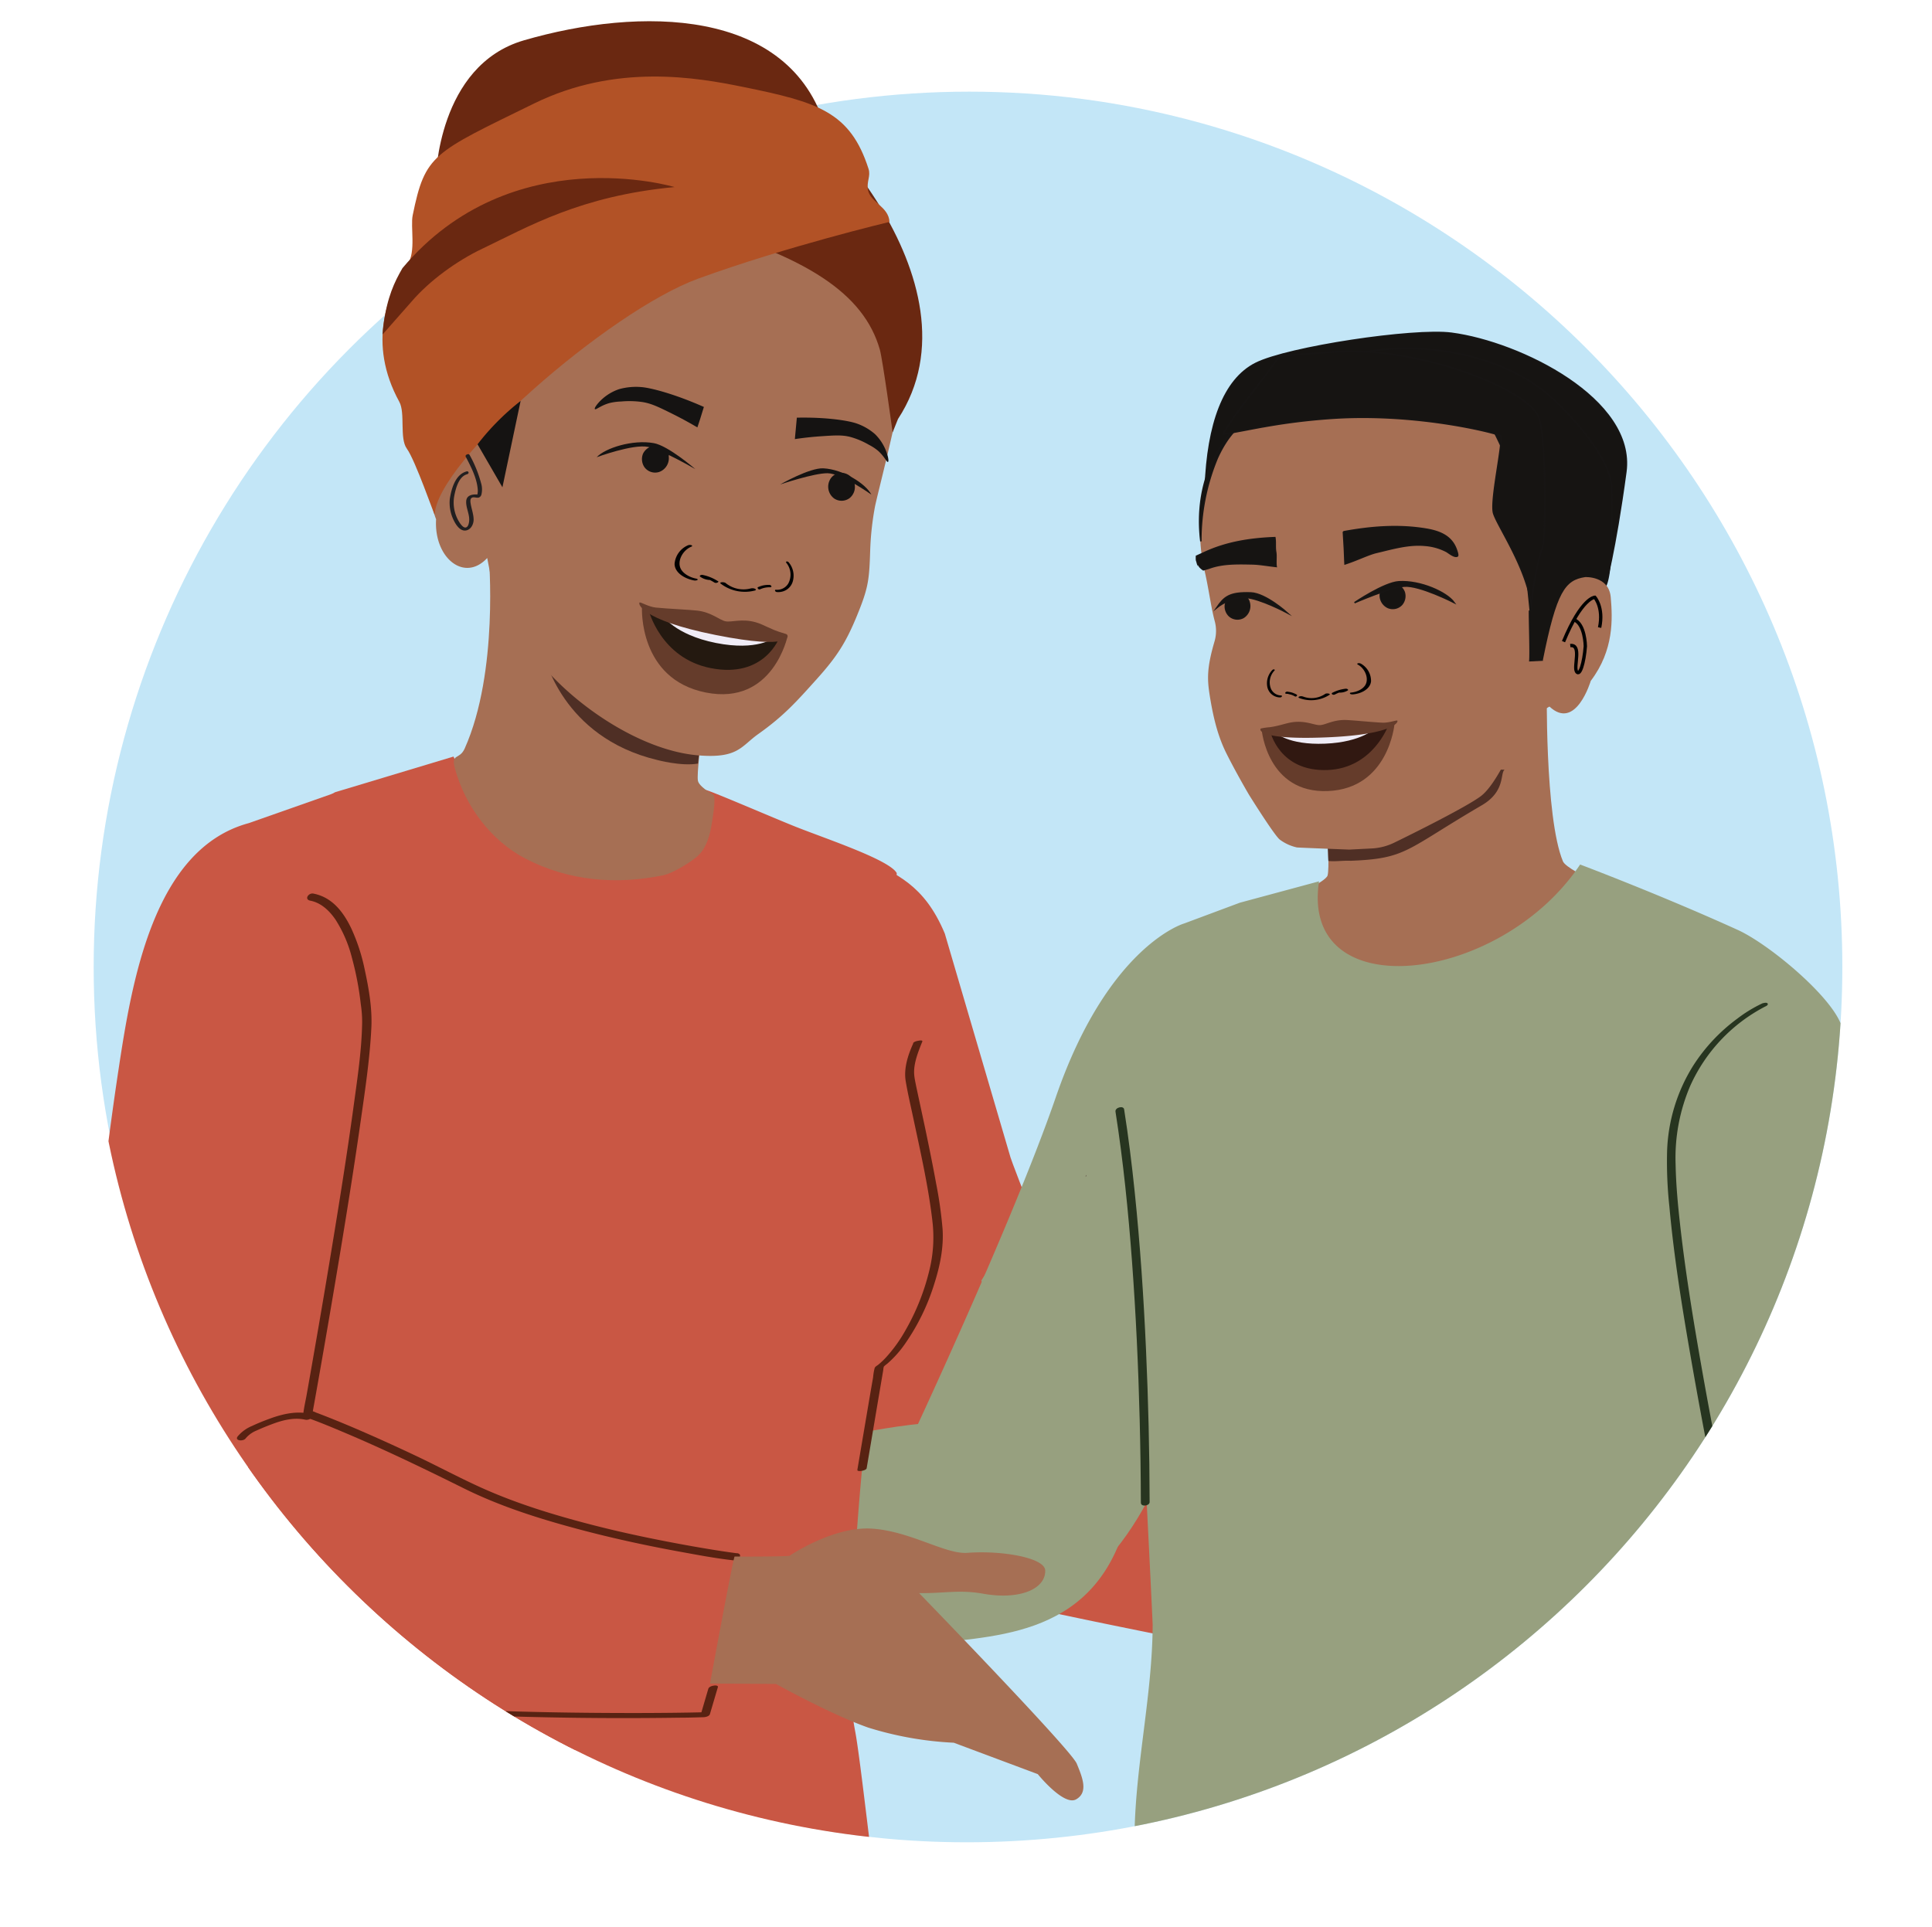 <svg xmlns="http://www.w3.org/2000/svg" xmlns:xlink="http://www.w3.org/1999/xlink" viewBox="0 0 637.33 635.77"><defs><style>.cls-1,.cls-10{fill:none;}.cls-2{clip-path:url(#clip-path);}.cls-3{fill:#c3e6f7;}.cls-4{fill:#c95744;}.cls-5{fill:#a66f54;}.cls-6{fill:#97a07f;}.cls-7{fill:#4f2f25;}.cls-8{fill:#161412;stroke:#171514;stroke-width:0.49px;}.cls-10,.cls-8{stroke-miterlimit:10;}.cls-9{fill:#010101;}.cls-10{stroke:#010101;stroke-width:1.11px;}.cls-11{fill:#273520;}.cls-12{fill:#653c2b;}.cls-13{fill:#311811;}.cls-14{fill:#f0ecf6;}.cls-15{fill:#523835;}.cls-16{fill:#6a2811;}.cls-17{fill:#b25226;}.cls-18{fill:#151312;}.cls-19{fill:#221f20;}.cls-20{fill:#833a1d;}.cls-21{fill:#241910;}.cls-22{fill:#582212;}</style><clipPath id="clip-path"><path class="cls-1" d="M318.9,30.15a292.91,292.91,0,0,0-30.37,1.58V-6.64H101.46V127.71h1A287.71,287.71,0,0,0,30.05,319c0,159.53,129.32,288.85,288.85,288.85S607.75,478.52,607.75,319,478.43,30.15,318.9,30.15Z"/></clipPath></defs><g id="Layer_14" data-name="Layer 14"><g class="cls-2"><circle class="cls-3" cx="319.75" cy="319.09" r="288.85"/><path class="cls-4" d="M348.14,458.34c-4.58,3.11-9.1,4.46-13.88,7.19a1.19,1.19,0,0,1-1.49-.26l1-11.31c-11.34,1.4-22.23,4.74-31.83,11.6-12.68,9.06-20.59,22.22-28.4,35.35,4.89,7.49,11.19,14,18.43,16.38,1.39.46,17.21,5.84,18.66,6.26,25.57,7.45,133.58,27.89,133.58,27.89l6-48.87Z"/><path class="cls-4" d="M267.28,404.52c-.62-13.51-1.33-19.8-1.13-33.33.52-33.71-10.34-60.18-7.46-93.76l26.93,5.76c9.83,5.4,19.16,8.35,26.05,24.83l21.69,73.91c-.14.18,19.26,50,19.33,50.29,0,0,12.52,25.43,5.71,38.46-6.2,11.87-30.09,24.51-29.95,38.22-50.86-1.78-67.7-79.35-73.92-96.78"/><path class="cls-5" d="M510.27,225.48s-.76,44.06,5.31,58.71c1.47,3.55,25,13.24,25,13.24L476.4,331.66l-88.06-19.57s48.48-18.86,49.61-23.25-1.54-37-1.54-37"/><path class="cls-6" d="M609.55,467.66c4.68-22.29,16.22-24.7,16.22-48.37,0-15.31-4.44-40.54-6.43-55.3-.1-.22-12.35-26.76-12.45-27-4.55-9.81-23.8-25.69-33.64-30.17-25.64-11.65-52-21.58-52-21.58-26.3,39.53-92.51,47.42-86.12,5.55l-26.12,7.05-18.42,6.87c-.09,0-25.12,7.4-42.32,57.36-14.38,41.73-48.8,115-48.8,115s14.13,13.44,44.44,23.95c8.81,2.76,28.12-48.15,32-46.36.46.95,4.33,80.19,4.33,81.47-.1,22.53-5.37,44.93-5.95,67.43-.36,14-.22,28.34-2.87,42.13,5.64,4.72,7.66,7.82,18.05,12.87,14.67,7.13,28.4,8.31,44.93,10.36,0,0,5.83,0,15.24-.2A336.13,336.13,0,0,0,584.38,512S606,490.42,609.55,467.66Z"/><path class="cls-6" d="M331.51,470.31c-21.23-3.53-41.67,1.34-62.44,5.24l-93.75,20.76,4.52,41s98.41,10.19,123.84,5.65c20.72-3.71,57-.55,67.86-40.86,1.57-5.84,2.4-11.69,1.17-17.91C361,476.36,344.59,472.48,331.51,470.31Z"/><path class="cls-6" d="M348.71,395.45l4-18.79-29,45.86c9.66,19.75,19.72,38.79,21.81,61.12,1.13,12.06,2.93,32.81-.18,45.21,32-12.66,44.28-61.44,44.28-61.44Z"/><path class="cls-7" d="M419,256c2.89,4,5.57,8.22,8.64,12.12a1,1,0,0,1,.09.17.55.55,0,0,1,.81.09c2.15,2.62,6.21,3.95,8.13,6.76,1.65,2.42,1.3,6,1.53,8.92,2.18.28,4.63-.16,7.38-.05,18.56-.72,18.06-3.6,43.23-18.31,7.89-4.6,6-10.62,7.52-11.75C470.85,253.87,445.61,255.42,419,256Z"/><path class="cls-8" d="M529.5,193.6s3.25-11.22,6.84-37.92c3.21-23.91-34.77-42.72-57.48-45.72-12.48-1.65-54,4.6-64.59,9.92s-15.9,20-16.67,41c0,0,6.08-20.89,19.32-20.72,10.8.13,45.46-6.08,54.67-2.41s29.49,11.35,31.15,44.09c.46,8.92,16.08-.87,20.56,4.4S529.5,193.6,529.5,193.6Z"/><path class="cls-5" d="M512.44,232.32l2.79-32.27.69-36.06-14.8-27-25.94-11.79L446.1,126.9s-23.16,6.36-30.46,8.5-12.26,11.25-17,21.43-2.16,26.8-2.16,26.8c-.19.59.51,3.12.64,3.64,1.62,6.67,2.23,12.52,3.55,17.49a12.38,12.38,0,0,1,0,6.8c-2.59,8.81-2.45,12.55-1.61,17.88,1.16,7.27,2.67,13.45,5.5,19.12,3,6,6.76,12.49,7.52,13.76,0,0,8.36,13.43,10.13,14.72a14.74,14.74,0,0,0,5.63,2.57c1.22.1,17.26.71,17.26.71l7.43-.38a19,19,0,0,0,7.28-1.85c6.19-3,23.83-11.79,28.62-15.35,6.46-4.79,13.77-24.19,13.77-24.19"/><path class="cls-8" d="M504.55,201.44c-.06,2.78.34,13.83.12,16.56l14.37-.73c4-9.68,8.9-21.06,10.46-23.67,2.45-4.07,2.25-23.45,2.18-30.75l0-1.57c0-7-7.08-17.9-18.81-29.15-12.91-12.39-35.32-18.95-57.11-16.73-2.07.22-4.13.51-6.13.86-18.87,3.4-34.33,13.36-45.93,29.6-8.36,11.72-8.54,24.8-7.56,32.75a70.62,70.62,0,0,1,5.43-27.46c4.89-10.87,11.45-14.14,16.09-15a15.71,15.71,0,0,1,7.74.48c4.65.9,11.38.05,16.22-.82,3.61-.65,6.46-1.37,7.24-1.57,2.39-1.77,6-3.13,10.5-3.94,10.41-1.87,25.62-.5,28.89,4,3.63,5,12,22.93,12.19,27.17"/><path class="cls-5" d="M511.1,233.08c8.75,8.27,13.66-8.43,13.66-8.43,7.68-10.12,7.21-20.51,6.59-27.6s-8.43-6.64-8.43-6.64c-6.61,1-9.41,4.72-13.95,27.37"/><path class="cls-8" d="M403.43,143.27c4.53-8,13.54-18.12,18.6-25.77,2.54-.35,15.16-1.15,17.81-1.36,27-2.21,63.91,11.87,67.79,21.56,2.42,6.05,2.33,39.51,1.28,42.59-2.89,8.47-3.73,19.44-3.73,19.44-1.62-12.48-11.15-26.08-12.45-30.34s3.61-24.86,2.18-25.67-26.41-7.35-54-5.79a203.63,203.63,0,0,0-23.44,2.76C417.56,140.61,403.38,143.36,403.43,143.27Z"/><path class="cls-8" d="M457.2,193.6a4.3,4.3,0,0,1,4.68-.06,4.13,4.13,0,0,1,1.36,1.89,4.3,4.3,0,0,1-.82,4,4,4,0,0,1-4.55,1,4.42,4.42,0,0,1-2.43-5c.08-.33.46-1,1.76-1.81"/><path class="cls-8" d="M410.06,196.22a4.33,4.33,0,0,0-4.62,1.08,4.21,4.21,0,0,0-1.16,2,4.34,4.34,0,0,0,1.22,3.87,4,4,0,0,0,4.63.57A4.43,4.43,0,0,0,412,198.5a3.91,3.91,0,0,0-2-2.28"/><path class="cls-8" d="M424.54,202.14s-7-6.31-11.87-6.51c-7.14-.29-8.87,1.4-11.22,4.79,0,0,4.47-3.64,9.49-3.3C415.74,197.45,424.54,202.14,424.54,202.14Z"/><path class="cls-8" d="M446.83,198.86s9.75-6.62,14.63-6.91c7.13-.43,15.77,3.49,18.18,6.83,0,0-11.41-5.81-16.42-5.38C458.43,193.82,446.83,198.86,446.83,198.86Z"/><path class="cls-8" d="M443.15,175.43l.3,5.09c.08,1.3.17,4.25.25,5.54,4.07-1.32,7.71-3.17,10.35-3.79,5.25-1.23,10.59-2.85,16-2.34a18.19,18.19,0,0,1,7.1,2c.7.37,2.62,2.06,3.6,1.54.41-.21-.39-2.26-.47-2.47-1.63-4.13-5.35-5.67-9.83-6.42-9.14-1.52-18.2-.78-27.3.89"/><path class="cls-8" d="M397.34,182.3l-2.64,1.21s0,0,0,.05,0,.11,0,.17a5.4,5.4,0,0,0,0,.8.77.77,0,0,0,0,.15h0c0,.14.07.28.11.42a6.64,6.64,0,0,0,.3.81h0a1.14,1.14,0,0,1,.08.16c.07.13.15.26.23.38a3.75,3.75,0,0,0,.24.36l.15.19a.57.57,0,0,0,.1.13l.15.16.31.28.3.24.17.1a1.27,1.27,0,0,0,.12.1c.9-.26,1.75-.5,1.91-.56,4.45-1.64,9.41-1.49,14.11-1.4,2.37.05,4.25.42,8,.86-.22-1.27.08-3.44-.15-4.72-.3-1.68,0-3.13-.28-4.8C412.5,177.7,404.7,178.89,397.34,182.3Z"/><path class="cls-9" d="M429.81,229.8a7.9,7.9,0,0,0,7.34-.85c.45-.32,2-.11,1.38.33a11.11,11.11,0,0,1-10,1c-.27-.13-.23-.34.09-.47a1.74,1.74,0,0,1,1.19,0"/><path class="cls-9" d="M439.41,228.63a12.72,12.72,0,0,1,4.48-1.39,1,1,0,0,1,.71.19c.13.11.17.27,0,.38a4.89,4.89,0,0,1-2.46.71.91.91,0,0,1-.78-.27c-.15-.2.1-.36.3-.37a3.82,3.82,0,0,0,2-.58l.72.58a11.38,11.38,0,0,0-4,1.25.9.9,0,0,1-.83,0c-.17-.09-.37-.32-.12-.45"/><path class="cls-9" d="M445.64,228.51c1.84-.14,3.95-1.07,4.78-2.53,1.25-2.2-.19-5.49-2.55-6.73-.25-.14-.13-.34.12-.41a1.46,1.46,0,0,1,1,.16,6.55,6.55,0,0,1,3.29,5.79c-.18,1.88-1.87,3.28-4,3.93a9,9,0,0,1-2,.39c-.28,0-.78,0-.93-.25s.1-.33.36-.35"/><path class="cls-9" d="M426.4,229a.25.25,0,0,0-.25-.35,2.08,2.08,0,0,1-1.44-.4l-.46.63a6.34,6.34,0,0,1,2.93.9.48.48,0,0,0,.58-.12c.11-.11.23-.35,0-.46"/><path class="cls-9" d="M427.8,229.22a7,7,0,0,0-3.27-1,.59.59,0,0,0-.48.25.26.26,0,0,0,0,.38"/><path class="cls-9" d="M422.61,229.46a3.74,3.74,0,0,1-3.3-2.11,5.6,5.6,0,0,1,1.12-6.1.23.23,0,0,0-.11-.39.72.72,0,0,0-.63.24,6.27,6.27,0,0,0-1.68,5.22,4.32,4.32,0,0,0,2.94,3.57,4.09,4.09,0,0,0,1.34.22.64.64,0,0,0,.58-.33c.08-.23-.09-.32-.26-.32"/><path class="cls-10" d="M515.77,211.71c6-14.5,10.31-14.65,10.31-14.65s3,3.31,1.6,10"/><path class="cls-10" d="M518,213c3.89-.44,1,6.89,2.08,8.59s2.47-2.87,2.89-8.38c0,0-.08-7.42-3.79-8.74"/><path class="cls-11" d="M581.23,331.12a45.19,45.19,0,0,0-8.16,5,58.16,58.16,0,0,0-14.53,15.51,56.58,56.58,0,0,0-8.6,28.29,138.82,138.82,0,0,0,.75,18.12c1.53,16.85,4.25,33.61,7.15,50.28s6,33,9.41,49.49q1.75,8.58,3.58,17.13c.59,2.77,1.07,5.61,1.81,8.34,0,.13.05.26.08.38.19.85,3,.14,2.85-.76-1.53-6.89-3-13.79-4.41-20.69-3.24-15.67-6.32-31.37-9.14-47.12-3-16.94-5.89-34-7.79-51.07-.74-6.62-1.36-13.27-1.48-19.92a60.26,60.26,0,0,1,4.82-25.81,54.81,54.81,0,0,1,24.48-26.06l.4-.2c.18-.08-.41.19-.14.07s1.11-.51.79-1-1.54-.1-1.87,0Z"/><path class="cls-11" d="M379.24,495.59q-.06-25.12-1.19-50.22c-.78-17.38-1.94-34.76-3.73-52.08-.94-9.12-2.07-18.21-3.49-27.27-.21-1.34-3.06-.63-2.85.76,2.57,16.39,4.22,32.91,5.45,49.44,1.29,17.4,2.09,34.83,2.53,52.26q.35,13.65.39,27.31c0,1.51,2.89,1.11,2.89-.2Z"/><path class="cls-12" d="M437.42,240.94C446,240.59,460,239,460,239s-1.91,21.16-21.91,22-21.87-20.12-21.87-20.12S428.79,241.3,437.42,240.94Z"/><path class="cls-13" d="M437.33,241c4.1-.17,20.61-1.54,20.61-1.54s-5.1,14-19.93,14.6c-16.08.66-19-12.79-19-12.79Z"/><path class="cls-14" d="M437.18,241.57c4.1-.17,16.55-1.38,16.55-1.38s-4.31,4.67-16.61,5.18-16.39-3.69-16.39-3.69Z"/><path class="cls-12" d="M416,240.35a20.27,20.27,0,0,1,2.74-.4c3.38-.43,5.47-1.41,7.92-1.7,4.19-.5,6.92,1.05,8.75,1s4.42-1.84,8.64-1.69c2.46.09,8.59.73,12,.88,2,.09,4.39-.79,4.84-.71.61.13-.39,4.62-23.33,5.56S415.35,240.52,416,240.35Z"/><path class="cls-4" d="M75.18,514l7.06-7.75-3.67-226,31.93-18.85,39.11-11.78,5.84,13.52c8.82,12.66,21.32,20,37.25,21.5,4.67.42,14.09-.14,19.12-.36,14-.62,19-14.09,20.86-23.63.09-.47,23.34,9.59,30.07,12.24,10.38,4.09,30.72,10.86,33.07,15.19,0,0-10.14,130.39-9.08,173.7.29,11.52-1.28-2.69-5.61,66.28-1,15.8-1.89,28,1,43.31,1.76,9.31,5.92,48.19,7.57,57.48A235.35,235.35,0,0,1,248,622.71,295,295,0,0,1,75.18,514Z"/><path class="cls-15" d="M358.08,388.07a.75.75,0,0,0,.2.1l.12-.54Z"/><path class="cls-5" d="M230.22,257.56c.2,1.3,2.27,3,5.1,4.69,1.08.66-.51,9.54-.75,10.79-.69,3.66-1.92,7.39-4.91,9.82-2.35,1.92-7.79,5.28-10.76,5.9-15.39,3.21-31.2,2-45.59-5.49-11.37-5.91-19.82-17.3-23.2-29.58-1.47-5.32,1.44-2.82,3.18-6.71,11.34-25.34,7.94-63.6,7.94-63.6l73.57,36.11S229.52,253.05,230.22,257.56Z"/><path class="cls-7" d="M230.8,246.71s-7.8-3.56-13.1-5.4-14.57-2.05-38.17-25.1c0,0,5.74,26.95,37.15,34.51,0,0,8.1,2.2,13.57,1.21Z"/><path class="cls-5" d="M268.17,88.63l.32.29a3.52,3.52,0,0,1-.28-.59Zm13.12,4.68c.17.21.37.42.57.64l0-.25S281.34,93,281.29,93.31Zm-104.91,123c10.82,14.74,34.08,31.38,54.21,32.94,12.88,1,13.87-3,19.46-7,8.49-6,12.66-10.71,19.4-18.21,6.46-7.19,9.5-11.8,13.17-20.71,3.79-9.22,4.12-11.74,4.43-21.44A95.3,95.3,0,0,1,288.67,167c1-4.69,5.79-23,7.75-33.92s-6.79-29.5-6.79-29.5c-.21-3-1.51-5.36-2.76-8l-1.29-.19a1.29,1.29,0,0,1,.47,1.28A10.31,10.31,0,0,1,281.86,94v0c-2.07.6-3.87-.57-5.26-2.29,0,.3.19.93.52,1a6.5,6.5,0,0,1-4.89-2.54c-.05.3.19.94.15,1.23a11.83,11.83,0,0,1-3.88-2.45c.24.44,7.67.39,7.64.6-2,0,.14,1-1.25-.74l-1.43-1.34c-1.66.06-1.74,1-2.85-.34.28.35-.4-3.38-.45-3.09-1.93-.29-1.38-.34-2.86-1.46-.05.29-5.55,1.13-5.6,1.43-1.61-.24-1.4,1.3-2.51-.08.27.35,1.34-1.06,1.62-.72-2,0-2.89,1.14-4.27-.58.27.35-5.89-4.19-5.89-4.19-2,0-1.74.67-3.17-.76.55.69-8.84-1.88-8.6-1.24-1.61-.24,2.19,6.36,1,5.28,0,.3-3.58-1.44-3.58-1.44-1.65.06.55,1.9-.57.53,0,.29.15,1.22.47,1.27-2.06.6-4.23-.32-6-1.8.55.69.79,1.33,1.07,1.67-1.62-.24-2.95-.13-4.38-1.56,0,.3.47,1.28.79,1.33a6.42,6.42,0,0,1-5.06-1.36c0,.3.51,1,.78,1.33a4.62,4.62,0,0,1-3.77-1.17l.79,1.33c-1.29-.2-2.34.25-4.19-.63,0,.3.56.69.52,1a12.23,12.23,0,0,1-3.18-.78c0,.29.83,1,.51,1-1.29-.19-2.34.26-3.86-.58.27.35.51,1,.79,1.33-1.29-.19-2.62-.09-3.82-.87a2.18,2.18,0,0,0,.47,1.28c-1.29-.19-2.35.25-3.87-.58,0,.3.51,1,.79,1.33a17.32,17.32,0,0,1-3.86-.58c-.05.3.55.69.83,1a10.49,10.49,0,0,1-4.14-.92c-.09.59.19.94.14,1.23-1-.14-1.56-.53-2.53-.68l-1.7.35c-5.39,5.24-8,25.09-8,25.09-11.17,6.49-17.45,22.17-18,27.83s-3.94,17.54-3.94,17.54c-1.3-2.31-4.18-7.27-4.79-9.78-.66-2.21.38-4.77-.28-7-2.19-5.16-8.85-4.64-12.83-2.21l-.73.88c-5.93,5.95-3.63,27.51-.89,34.22-.78,12.72,9.31,20.95,16.86,12.79l1,5.15"/><path class="cls-16" d="M290.24,115.34C285,97,266.4,84.44,226.43,73.41s-74-.87-74-.87C180,17,238.9,27.77,252.09,29.74s73.6,63.49,44.14,108.51l-1.77,4.41S291.19,118.68,290.24,115.34Z"/><path class="cls-16" d="M143.76,58.86s.56-37.26,29.06-45.55C210.89,2.24,260.57,2.25,272.4,42.38Z"/><path class="cls-17" d="M134.22,148.05c-2.5-3.41-.46-11.75-2.49-15.46-10.65-19.46-3.87-36,2.71-45.38,2.86-4.1.91-12.34,1.7-16.19,4.14-20.19,6.57-20.47,40-36.85,27.16-13.34,53.76-8.6,69.09-5.47,24.56,5,35.24,8.18,41.28,27,.79,2.46-.7,4.13-.17,7,.76,4.09,6.81,5.43,7.09,10.52,0,0-33.67,8-63.1,18.71S144,152.43,143.4,169.81C143.38,170.35,137,151.83,134.22,148.05Z"/><path class="cls-16" d="M159.1,82.06c15.24-7.27,32.29-17.41,63.43-20.34,0,0-53.74-16.12-89.77,26.75l-1,1.78c-2.55,4.69-4.73,10.34-5.58,20.13l9.5-10.78C141.68,92.57,150.79,86,159.1,82.06Z"/><path class="cls-18" d="M171.74,132.29l-6,28.49-8.21-14.19A81.88,81.88,0,0,1,171.74,132.29Z"/><path class="cls-19" d="M153.89,155.55c-3.69,1-5,5.72-5.51,9.1a12.93,12.93,0,0,0,1.29,7c.7,1.47,2.09,3.66,4,3.38,1.65-.24,2.54-2,2.57-3.52,0-1.78-.65-3.45-.95-5.18-.09-.54-.27-1.47.16-1.93.62-.67,1.75,0,2.49-.23a1.41,1.41,0,0,0,.87-1,7.18,7.18,0,0,0-.12-3.79,40.32,40.32,0,0,0-3.8-9.31c-.28-.53-1.59,0-1.26.61,1.69,3.24,3.62,6.91,3.95,10.63a4.88,4.88,0,0,1-.1,1.79c0,.12-.12.42-.13.3,0,.06-.26.23,0,0l.69-.18c-1.73-.24-4.12-.07-4.25,2.14-.12,2.06,1,4,1,6.07,0,.74-.19,2.45-1.17,2.62s-2.13-1.75-2.51-2.47a12.17,12.17,0,0,1-1.25-8c.48-2.42,1.46-6.33,4.2-7.1.84-.23.6-1.16-.25-.93Z"/><path class="cls-9" d="M247.69,194.14a9.32,9.32,0,0,1-8.31-1.77c-.48-.41-2.29-.36-1.62.21a13.12,13.12,0,0,0,11.34,2.24c.33-.12.31-.36,0-.54a2.1,2.1,0,0,0-1.36-.14"/><path class="cls-9" d="M236.83,191.75a14.86,14.86,0,0,0-5-2.05,1.17,1.17,0,0,0-.82.13c-.17.11-.23.29-.05.43a5.77,5.77,0,0,0,2.74,1.07,1.1,1.1,0,0,0,.92-.21c.2-.22-.07-.42-.31-.45a4.46,4.46,0,0,1-2.21-.87l-.88.56a13.33,13.33,0,0,1,4.45,1.85,1.15,1.15,0,0,0,1,0c.2-.09.45-.32.18-.5"/><path class="cls-9" d="M229.71,190.92c-2.08-.37-4.4-1.64-5.19-3.36-1.2-2.59.8-6.11,3.63-7.23.31-.12.19-.36-.09-.46a1.74,1.74,0,0,0-1.15.06,7.32,7.32,0,0,0-4.38,6.1c0,2.11,1.79,3.86,4.2,4.83a11,11,0,0,0,2.27.66c.31.06.9,0,1.09-.18s-.08-.37-.38-.42"/><path class="cls-9" d="M251.67,193.66a.28.28,0,0,1,.33-.35,2.53,2.53,0,0,0,1.69-.29c.16.25.31.5.46.75a7.5,7.5,0,0,0-3.45.68.6.6,0,0,1-.65-.21c-.12-.13-.22-.41,0-.52"/><path class="cls-9" d="M250.05,193.72a8.29,8.29,0,0,1,3.85-.73.68.68,0,0,1,.52.33.29.29,0,0,1-.07.42"/><path class="cls-9" d="M256,194.59a4.32,4.32,0,0,0,4-2,6.16,6.16,0,0,0-.63-6.92.25.25,0,0,1,.16-.42.81.81,0,0,1,.69.34,6.82,6.82,0,0,1,1.37,6,4.84,4.84,0,0,1-3.74,3.65,5.13,5.13,0,0,1-1.56.1c-.2,0-.56-.18-.62-.44s.14-.34.33-.32"/><path class="cls-18" d="M276,156.27a4.5,4.5,0,0,1,6,4,4.72,4.72,0,0,1-1.73,4.07,4.39,4.39,0,0,1-5.1.13,4.83,4.83,0,0,1-1.52-5.91,4.26,4.26,0,0,1,2.39-2.27"/><path class="cls-18" d="M257.35,159.85s9.72-5.55,14.23-5.33c6.59.32,14.05,5.11,15.87,8.68,0,0-9.78-7-14.43-7.06C268.58,156.06,257.35,159.85,257.35,159.85Z"/><path class="cls-18" d="M219.67,148.32c-1.64-1.19-4.56-1.37-5.88-.51a4.67,4.67,0,0,0-1.68,1.91,4.74,4.74,0,0,0,.47,4.41,4.37,4.37,0,0,0,4.84,1.6,4.83,4.83,0,0,0,3.18-5.2c0-.37.41-1-.93-1.95"/><path class="cls-18" d="M229.38,154.79s-8.89-7.72-13.7-8.58c-7-1.26-16.06,1.62-18.85,4.65,0,0,12-4.43,16.93-3.41C218.47,148.42,229.38,154.79,229.38,154.79Z"/><path class="cls-18" d="M262.86,137.88c-.12,1.32-.25,2.65-.37,4-.1,1-.19,2-.28,3,3.47-.52,6.42-.79,8.64-.94,4.7-.32,7.1-.46,9.74.25a25.79,25.79,0,0,1,6,2.54,16.59,16.59,0,0,1,3.06,2c2.11,1.87,2.86,3.81,3.25,3.69s0-1.8-.08-2a15.68,15.68,0,0,0-4.19-7.2,18.33,18.33,0,0,0-6-3.48c-2.59-.93-9.89-2.14-19.77-1.93"/><path class="cls-18" d="M232.18,134.32,231,138.13c-.32,1-.63,1.93-.95,2.89-3.27-1.93-6.11-3.42-8.28-4.5-4.58-2.27-6.93-3.41-9.86-3.87a30.08,30.08,0,0,0-7-.18A18.48,18.48,0,0,0,201,133c-2.87.82-4.4,2.29-4.74,2s.77-1.63.88-1.77a15.86,15.86,0,0,1,7.09-4.83,20.78,20.78,0,0,1,7.38-.68c3,.23,10.77,2.2,20.59,6.55"/><path class="cls-20" d="M78.09,436c4.79-14.3,10.19-39,12.58-50.36.8-3.78,1.26-6.11,1.26-6.11,7.91-39.65-4-66.58-4-66.58s14.59,22.55,8.12,61.53-18,61.52-18,61.52"/><path class="cls-12" d="M236.69,206.73c-9.6-1.92-24.92-6.24-24.92-6.24s-1.19,23.58,21.06,28,27-18.68,27-18.68S246.29,208.64,236.69,206.73Z"/><path class="cls-21" d="M236.78,206.75c-4.56-.91-22.79-5.42-22.79-5.42s3.9,15.81,20.41,19.1c17.9,3.57,22.79-10.24,22.79-10.24Z"/><path class="cls-14" d="M236.83,207.52c-4.56-.91-18.28-4.51-18.28-4.51s3.92,6.4,17.61,9.13,19.09-1.65,19.09-1.65Z"/><path class="cls-12" d="M259.55,209.34c-.46-.23.54.07-1.68-.6-3.71-1.1-5.86-2.65-8.55-3.42-4.6-1.32-8,.08-10-.33s-4.6-3-9.36-3.53c-2.78-.32-9.77-.6-13.62-1-2.3-.24-4.77-1.72-5.28-1.69-.71,0-.47,5.66,25.07,10.75S260.19,209.65,259.55,209.34Z"/><path class="cls-4" d="M96.42,445l-3,35a1.18,1.18,0,0,0,1.49.25c4.78-2.72,9.31-4.07,13.89-7.18l102,44.23-7.77,63.35S119.59,560.44,94,553c-1.45-.43-25.53-8.15-26.92-8.64-33.59-11.8-43-39.8-41.77-62.74C26.47,460.35,29,436.18,31.25,415c2-19.3,4.9-42.58,7.8-61.76,4.39-29,11.45-73.1,43-81.65L110,261.76"/><path class="cls-22" d="M102.38,466.48c-4.56-1-9,0-13.32,1.57-2,.73-4,1.53-5.91,2.43a12.29,12.29,0,0,0-4.71,3.41c-1.18,1.51,1.77,1.75,2.55.75A9.17,9.17,0,0,1,84.62,472c1.63-.75,3.3-1.43,5-2.07,3.47-1.32,7.24-2.32,10.94-1.54a2.32,2.32,0,0,0,2.19-.59.75.75,0,0,0-.35-1.33Z"/><path class="cls-22" d="M233.72,557l-2.62,8.92,2.17-1c-7.8.21-15.61.26-23.41.28-17.82,0-35.65-.26-53.46-1-11.29-.5-22.58-1.21-33.83-2.25a3,3,0,0,0-2.19.58c-.43.39-.42.91.26,1,19.77,1.83,39.62,2.68,59.47,3.08q21.91.45,43.86.13c2.68,0,5.37-.08,8.05-.16.62,0,1.95-.27,2.16-1l2.63-8.91c.28-1-2.8-.53-3.09.43Z"/><path class="cls-22" d="M243,512.48c-4.84-.63-9.67-1.44-14.48-2.28-11.23-2-22.4-4.29-33.43-7.14-12.51-3.24-25-7.06-36.76-12.41-7.17-3.26-14.13-7-21.25-10.37q-8.82-4.18-17.79-8.08-5.76-2.51-11.61-4.82c-1.12-.44-2.25-.88-3.38-1.3a9.77,9.77,0,0,0-1.71-.63,1,1,0,0,1-.22-.08l.69,1q1.48-8.19,2.91-16.39,3.3-18.84,6.42-37.71c2.35-14.24,4.62-28.5,6.65-42.79,1.45-10.18,3-20.47,3.48-30.76.25-6.26-.87-12.64-2.19-18.73a62.12,62.12,0,0,0-4.52-13.82c-1.75-3.61-4.1-7.19-7.54-9.39a13.85,13.85,0,0,0-4.91-1.95c-1.59-.31-3.1,1.94-1,2.34,3.61.7,6.36,3.37,8.36,6.32a42.68,42.68,0,0,1,5.4,12.62,100.17,100.17,0,0,1,2.9,15.26,38.18,38.18,0,0,1,.44,6.22c-.17,9.62-1.73,19.29-3,28.8-1.94,14-4.15,28-6.43,41.91q-3.15,19.28-6.52,38.51-1.14,6.58-2.31,13.17c-.37,2.1-.88,4.21-1.13,6.32,0,.1,0,.19,0,.28a1,1,0,0,0,.69,1c4.58,1.59,9.07,3.49,13.54,5.38,13,5.52,25.8,11.7,38.49,18,11.57,5.77,24,9.78,36.47,13.16,11.47,3.12,23.1,5.67,34.79,7.81,5.89,1.07,11.84,2.22,17.8,2.88l.26,0c1.58.2,3.12-2.08,1-2.35Z"/><path class="cls-22" d="M301.27,344.24c-1.75,3.85-3.21,8.32-2.48,12.57.68,4,1.59,7.89,2.43,11.82,2.39,11.28,5,22.61,6.34,34.07a45.44,45.44,0,0,1-.86,15.93,75.05,75.05,0,0,1-8.09,20.45,47.79,47.79,0,0,1-5.83,8.22,25.32,25.32,0,0,1-3.08,3c-.45.35-1,.59-1.18,1.12a18.54,18.54,0,0,0-.5,3l-1,5.76-4.11,24.28-.08.51c-.14.79,2.92.27,3.06-.52l3.6-21.35,1.89-11.15c0-.35.09-.71.17-1.05,0,0,0-.12,0-.17-.16.42.17,0,.37-.18s.62-.48.92-.74a34.61,34.61,0,0,0,5.83-6.6,71.13,71.13,0,0,0,9.55-19.67c1.84-5.78,3.12-11.9,2.72-18a137.86,137.86,0,0,0-2.14-15.12c-1.09-6-2.32-12-3.57-18-1-4.68-2-9.34-3-14-.23-1.2-.51-2.41-.63-3.62-.31-3.05.76-6.26,1.83-9.07.25-.66.51-1.32.8-2s-1.05-.38-1.25-.35c-.52.08-1.55.31-1.81.87Z"/><path class="cls-5" d="M234.22,555.47l21.76.14S274.1,565.68,286.39,570a112.33,112.33,0,0,0,28.25,5l27.7,10.36S350.93,596,355,593.68s2.11-7.15.19-11.8-52-56.25-52-56.25c8.16.14,13.11-1.2,21,.18,12.16,2.2,20.75-1.52,20.61-7.62-.1-4.28-14.49-6.69-25.68-5.84-7.28.55-19-7.28-31.72-8s-27,9-27,9c-5.1.31-18.07.22-18.07.22C241.78,514.38,234.22,555.47,234.22,555.47Z"/><path class="cls-1" d="M570.45,174.9A109.92,109.92,0,1,0,399.76,40.46a289,289,0,0,0-80.28-11.31C160,29.15,30.63,158.47,30.63,318S160,606.84,319.48,606.84,608.33,477.52,608.33,318A287.58,287.58,0,0,0,570.45,174.9Z"/></g></g></svg>
